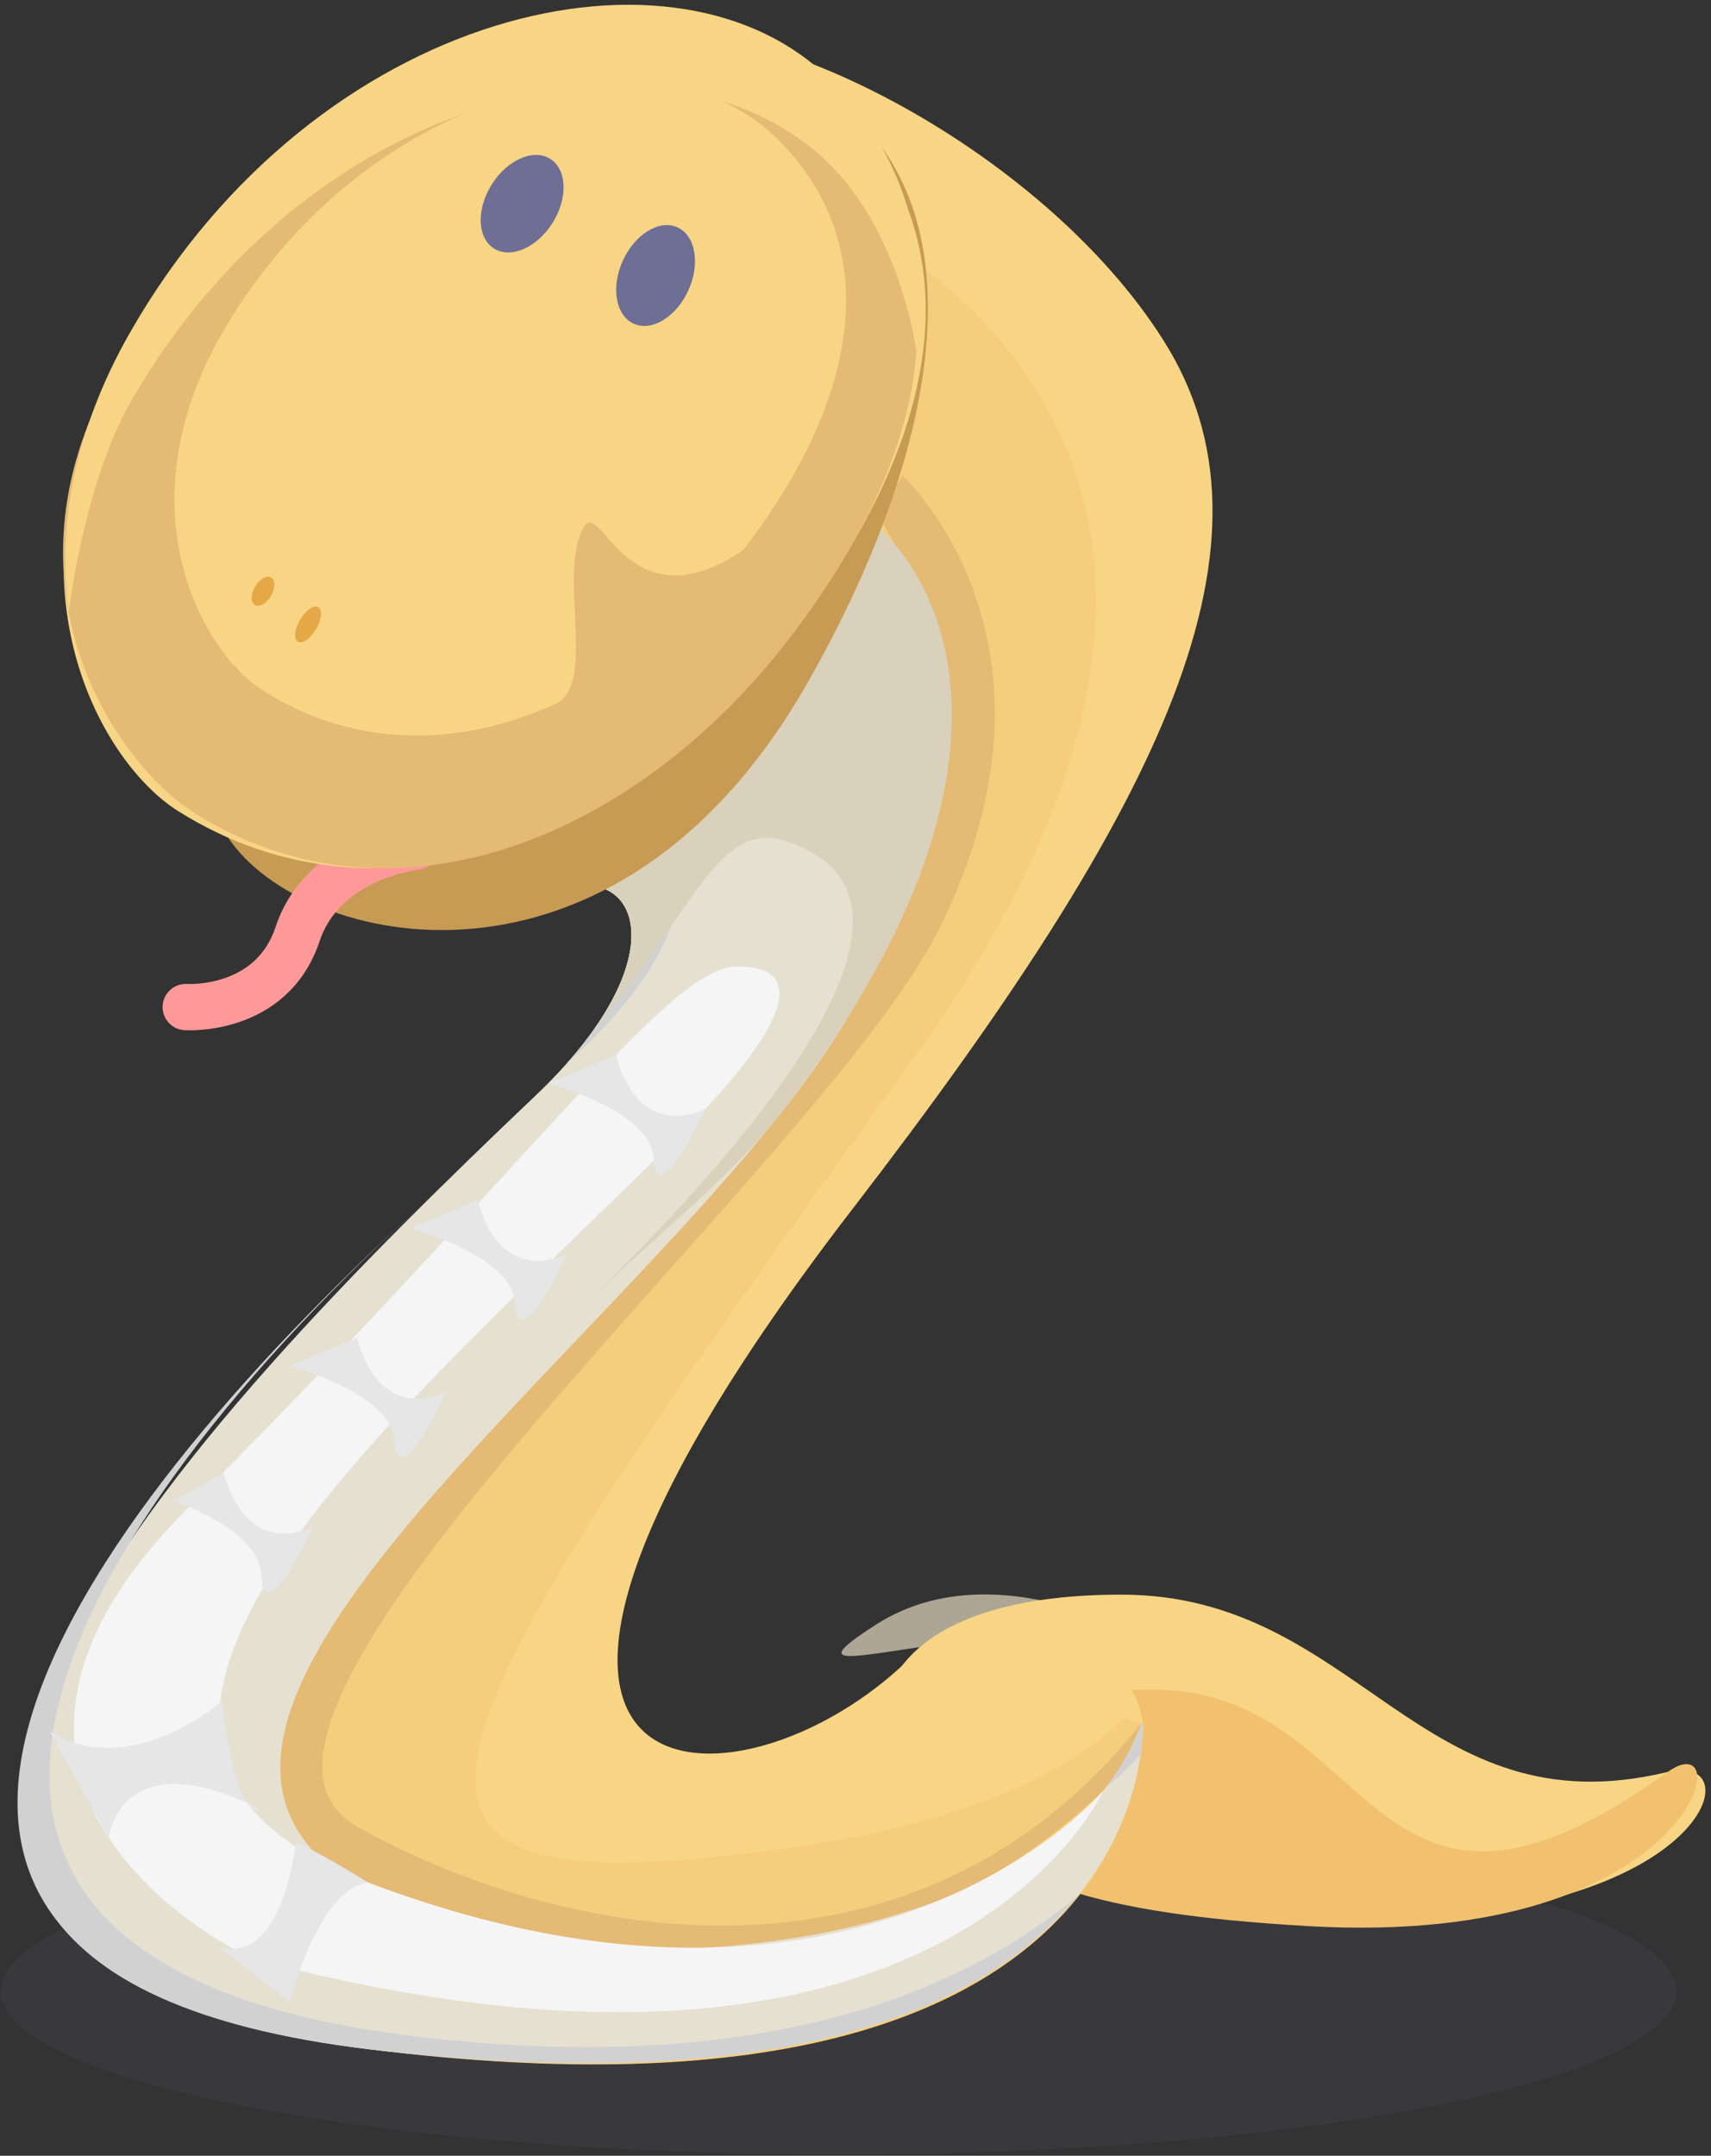 <svg xmlns:xlink="http://www.w3.org/1999/xlink" xmlns="http://www.w3.org/2000/svg" version="1.1" viewBox="0 0 185 233" height="233px" width="185px">
    
    <rect x="0" y="0" width="185" height="233" fill="#333333" stroke="none"/>
    
    <title>蛇</title>
    <desc>Created with Sketch.</desc>
    <defs></defs>
    <g fill-rule="evenodd" fill="none" stroke-width="1" stroke="none" id="Page-1">
        <g id="蛇">
            <ellipse ry="17.668" rx="90.59" cy="215.184" cx="90.656" opacity="0.1" fill-rule="nonzero" fill="#6E6E96" id="Oval"></ellipse>
            <path opacity="0.6" fill-rule="nonzero" fill="#FFF3D6" id="Shape" d="M124.705,177.524 C124.705,177.524 107.7,167.27 94.727,175.586 C81.755,183.904 105.153,173.888 124.705,177.524 Z"></path>
            <path fill-rule="nonzero" fill="#E4BA74" id="Shape" d="M123.408,188.968 C123.408,188.968 127.342,198.164 121.235,204.27 L117.137,204.27 C117.138,204.27 123.264,196.159 123.408,188.968 Z"></path>
            <path fill-rule="nonzero" fill="#FAE5B6" id="Shape" d="M117.326,177.969 C117.326,177.969 130.941,187.518 103.847,195.582 C103.846,195.583 135.711,191.229 117.326,177.969 Z"></path>
            <path fill-rule="nonzero" fill="#FAE5B6" id="Shape" d="M119.688,40.872 C115.273,28.854 104.127,20.666 113.276,26.231 C113.276,26.231 130.052,35.992 127.611,55.817 C127.611,55.818 127.306,61.614 119.688,40.872 Z"></path>
            <path fill-rule="nonzero" fill="#F8D584" id="Shape" d="M97.6,191.522 C104.838,200.277 113.709,205.213 139.332,207.092 C183.658,210.342 190.365,189.084 180.329,191.513 C153.462,198.012 146.91,172.352 121.241,172.352 C95.574,172.351 92.48,185.331 97.6,191.522 Z"></path>
            <path fill-rule="nonzero" fill="#F2C16F" id="Shape" d="M102.21,196.584 C109.083,202.965 117.268,206.817 141.597,208.187 C183.689,210.554 188.201,185.855 180.329,191.513 C147.554,215.07 149.032,182.617 124.658,182.617 C100.285,182.62 97.348,192.075 102.21,196.584 Z"></path>
            <path fill-rule="nonzero" fill="#F8D584" id="Shape" d="M123.552,186.303 C123.552,186.303 125.783,232.252 40,221.498 C-32.857,212.362 22.02,152.453 57.866,118.469 C74.408,102.784 68.701,91.669 58.275,97.025 L65.786,3.904 C80.955,-0.292 112.637,15.932 125.808,36.801 C139.479,58.456 126.121,86.624 92.161,130.691 C40.927,197.17 80.028,197.585 98.565,179.049 C98.565,179.049 102.357,173.957 113.215,176.504 C124.07,179.049 123.638,187.36 123.638,187.36"></path>
            <path opacity="0.37" fill-rule="nonzero" fill="#F2C16F" id="Shape" d="M40.002,221.499 C-33.435,212.364 22.022,152.456 57.868,118.471 C74.41,102.786 68.704,91.671 58.277,97.028 L83.711,20.349 C83.959,20.232 84.097,20.167 84.097,20.167 C84.097,20.167 150.773,42.534 98.451,114.835 C42.715,191.852 34.291,206.79 85.203,199.741 C104.6,197.054 115.486,191.529 121.535,185.72 L123.552,186.307 C123.552,186.303 125.793,232.17 40.002,221.499 Z"></path>
            <path fill-rule="nonzero" fill="#E4BA74" id="Shape" d="M97.582,51.423 C97.582,51.423 117.127,69.23 101.49,100.5 C88.885,125.711 18.155,185.768 38.514,197.352 C58.874,208.935 97.982,218.166 123.407,186.262 L123.374,189.25 C123.374,189.25 89.283,231.849 35.453,201.57 C35.453,201.57 12.14,191.811 49.034,155.742 C85.926,119.672 113.217,84.86 94.976,55.766 L97.582,51.423 Z"></path>
            <path fill-rule="nonzero" fill="#E6E0D1" id="Shape" d="M57.867,118.469 C74.409,102.784 68.703,91.669 58.276,97.026 L72.705,53.53 C84.446,49.633 93.087,50.325 95.475,57.528 C95.475,57.528 113.581,83.27 84.989,119.611 C58.403,153.4 5.076,191.271 44.164,206.472 C67.617,215.594 114.957,210.379 123.41,186.262 L123.555,186.303 C123.555,186.303 125.854,231.695 40.003,221.498 C-36.909,212.363 22.02,152.456 57.867,118.469 Z"></path>
            <path fill-rule="nonzero" fill="#D1D1D1" id="Shape" d="M63.325,91.978 L76.444,52.425 C75.235,52.74 73.992,53.101 72.704,53.529 L58.276,97.026 C67.948,92.058 73.545,101.265 61.1,115.143 C61.711,114.563 62.316,113.987 62.913,113.42 C79.458,97.737 73.75,86.621 63.325,91.978 Z M40.002,221.499 C86.794,227.057 107.396,216.102 116.46,204.981 C105.497,214.025 84.66,224.816 45.05,220.11 C-20.997,212.266 6.613,165.34 46.793,129.158 C10.218,162.097 -29.358,213.259 40.002,221.499 Z M123.408,186.262 C122.53,188.76 121.232,191.053 119.592,193.152 C120.948,192.067 122.196,190.909 123.317,189.673 C123.618,187.591 123.553,186.305 123.553,186.305 L123.408,186.262 Z"></path>
            <path fill-rule="nonzero" fill="#D9D1BB" id="Shape" d="M84.989,119.611 C78.887,127.661 69.647,134.497 61.793,142.359 C63.18,140.794 105.122,102.712 88.174,92.393 C78.07,86.241 76.753,96.308 63.991,111.588 C72.536,99.752 67.097,92.495 58.278,97.025 L72.708,53.529 C84.449,49.632 93.088,50.323 95.477,57.526 C95.475,57.528 117.852,76.254 84.989,119.611 Z"></path>
            <path stroke-linejoin="round" stroke-linecap="round" fill-rule="nonzero" fill="#F8D584" stroke="#D59758" id="Shape" d="M51.236,60.11 C54.984,66.905 63.531,69.377 70.327,65.631 C77.124,61.884 79.597,53.338 75.848,46.541 C72.101,39.745 63.553,37.272 56.758,41.019"></path>
            <path fill-rule="nonzero" fill="#F5F5F5" id="Shape" d="M119.307,193.519 C119.307,193.519 102.359,231.665 27.224,211.685 C27.224,211.685 -10.922,194.241 20.273,163.041 C57.712,125.603 72.225,104.456 79.699,104.456 C88.72,104.456 83.105,113.059 74.13,122.036 C43.854,152.31 -0.452,188.17 39.793,203.458 C93.539,223.874 119.307,193.519 119.307,193.519 Z"></path>
            <path fill-rule="nonzero" fill="#E6E6E6" id="Shape" d="M76.295,119.804 C76.295,119.804 69.302,123.768 66.582,114.041 L59.264,117.102 C59.264,117.102 70.682,120.049 70.682,125.454 C70.681,125.454 70.732,131.327 76.295,119.804 Z"></path>
            <path fill-rule="nonzero" fill="#E6E6E6" id="Shape" d="M61.35,135.48 C61.35,135.48 54.357,139.446 51.638,129.72 L44.319,132.78 C44.319,132.78 55.737,135.726 55.737,141.13 C55.736,141.127 55.787,147.002 61.35,135.48 Z"></path>
            <path fill-rule="nonzero" fill="#E6E6E6" id="Shape" d="M48.302,150.359 C48.302,150.359 41.31,154.323 38.59,144.597 L31.272,147.657 C31.272,147.657 42.69,150.604 42.69,156.007 C42.689,156.006 42.74,161.879 48.302,150.359 Z"></path>
            <path fill-rule="nonzero" fill="#E6E6E6" id="Shape" d="M33.897,164.946 C33.897,164.946 26.903,168.911 24.184,159.186 L18.696,162.247 C18.696,162.247 28.284,165.192 28.284,170.595 C28.283,170.593 28.333,176.468 33.897,164.946 Z"></path>
            <path fill-rule="nonzero" fill="#E6E6E6" id="Shape" d="M23.981,183.881 C23.981,183.881 14.126,192.553 5.344,187.114 L11.767,198.629 C11.767,198.629 12.931,187.929 28.146,195.557 C28.145,195.557 25.612,197.321 23.981,183.881 Z"></path>
            <path fill-rule="nonzero" fill="#E6E6E6" id="Shape" d="M31.974,199.151 C31.974,199.151 30.617,212.597 23.599,210.398 L31.328,216.383 C31.328,216.383 34.432,204.104 39.794,203.457 C39.793,203.458 34.125,199.922 31.974,199.151 Z"></path>
            <path fill-rule="nonzero" fill="#C79B54" id="Shape" d="M24.679,90.541 C32.561,102.451 66.402,110.411 87.278,73.861 C101.48,48.995 106.208,23.045 90.66,11.134 C75.113,-0.776 48.39,7.997 30.976,30.729 C13.561,53.461 13.871,74.207 24.679,90.541 Z"></path>
            <path stroke-linejoin="round" stroke-linecap="round" stroke-width="5" stroke="#FF9999" id="Shape" d="M44.974,91.51 C44.974,91.51 34.991,92.526 32.174,100.965 C29.328,109.493 20.081,108.846 20.081,108.846"></path>
            <path fill-rule="nonzero" fill="#F8D584" id="Shape" d="M19.26,87.665 C41.266,101.515 68.44,90.803 85.855,68.071 C103.269,45.34 104.508,24.985 90.66,11.135 C74.01,-5.517 34.318,3.17 14.05,37.046 C-0.654,61.619 10.404,82.09 19.26,87.665 Z"></path>
            <path fill-rule="nonzero" fill="#E4BA74" id="Shape" d="M90.056,13.875 C73.958,-2.226 32.569,6.173 12.973,38.927 C-1.243,62.686 12.46,82.479 21.024,87.869 C42.301,101.26 68.575,90.903 85.413,68.924 C102.249,46.946 103.448,27.266 90.056,13.875 Z M80.388,59.428 C67.95,67.894 64.985,53.904 63.178,56.885 C60.166,61.853 64.705,74.011 59.967,76.136 C49.63,80.772 38.4,80.916 28.51,74.691 C21.61,70.349 12.996,54.402 24.45,35.258 C40.24,8.868 71.159,2.101 84.13,15.073 C94.92,25.863 93.953,41.719 80.388,59.428 Z"></path>
            <path fill-rule="nonzero" fill="#F8D584" id="Shape" d="M14.16,43.388 C34.266,8.399 73.638,1.01 90.151,18.21 C95.037,23.295 98.02,31.235 99.072,37.83 C100.695,26.675 97.672,16.829 90.151,9 C73.637,-8.202 34.266,0.771 14.16,35.762 C7.67,47.056 6.248,57.509 7.434,66.143 C8.216,60.191 10.275,50.151 14.16,43.388 Z"></path>
            <ellipse ry="2.171" rx="1" cy="67.487" cx="33.311" transform="translate(33.311, 67.487) rotate(30.558) translate(-33.311, -67.487)" fill-rule="nonzero" fill="#E4A846" id="Oval"></ellipse>
            <ellipse ry="1.725" rx="1" cy="63.907" cx="28.435" transform="translate(28.435, 63.907) rotate(30.558) translate(-28.435, -63.907)" fill-rule="nonzero" fill="#E4A846" id="Oval"></ellipse>
            <ellipse ry="3.889" rx="5.719" cy="22.017" cx="56.455" transform="translate(56.455, 22.017) rotate(-57.953) translate(-56.455, -22.017)" fill-rule="nonzero" fill="#6E6E96" id="Oval"></ellipse>
            <ellipse ry="3.889" rx="5.719" cy="29.779" cx="70.884" transform="translate(70.884, 29.779) rotate(-65.475) translate(-70.884, -29.779)" fill-rule="nonzero" fill="#6E6E96" id="Oval"></ellipse>
        </g>
    </g>
</svg>